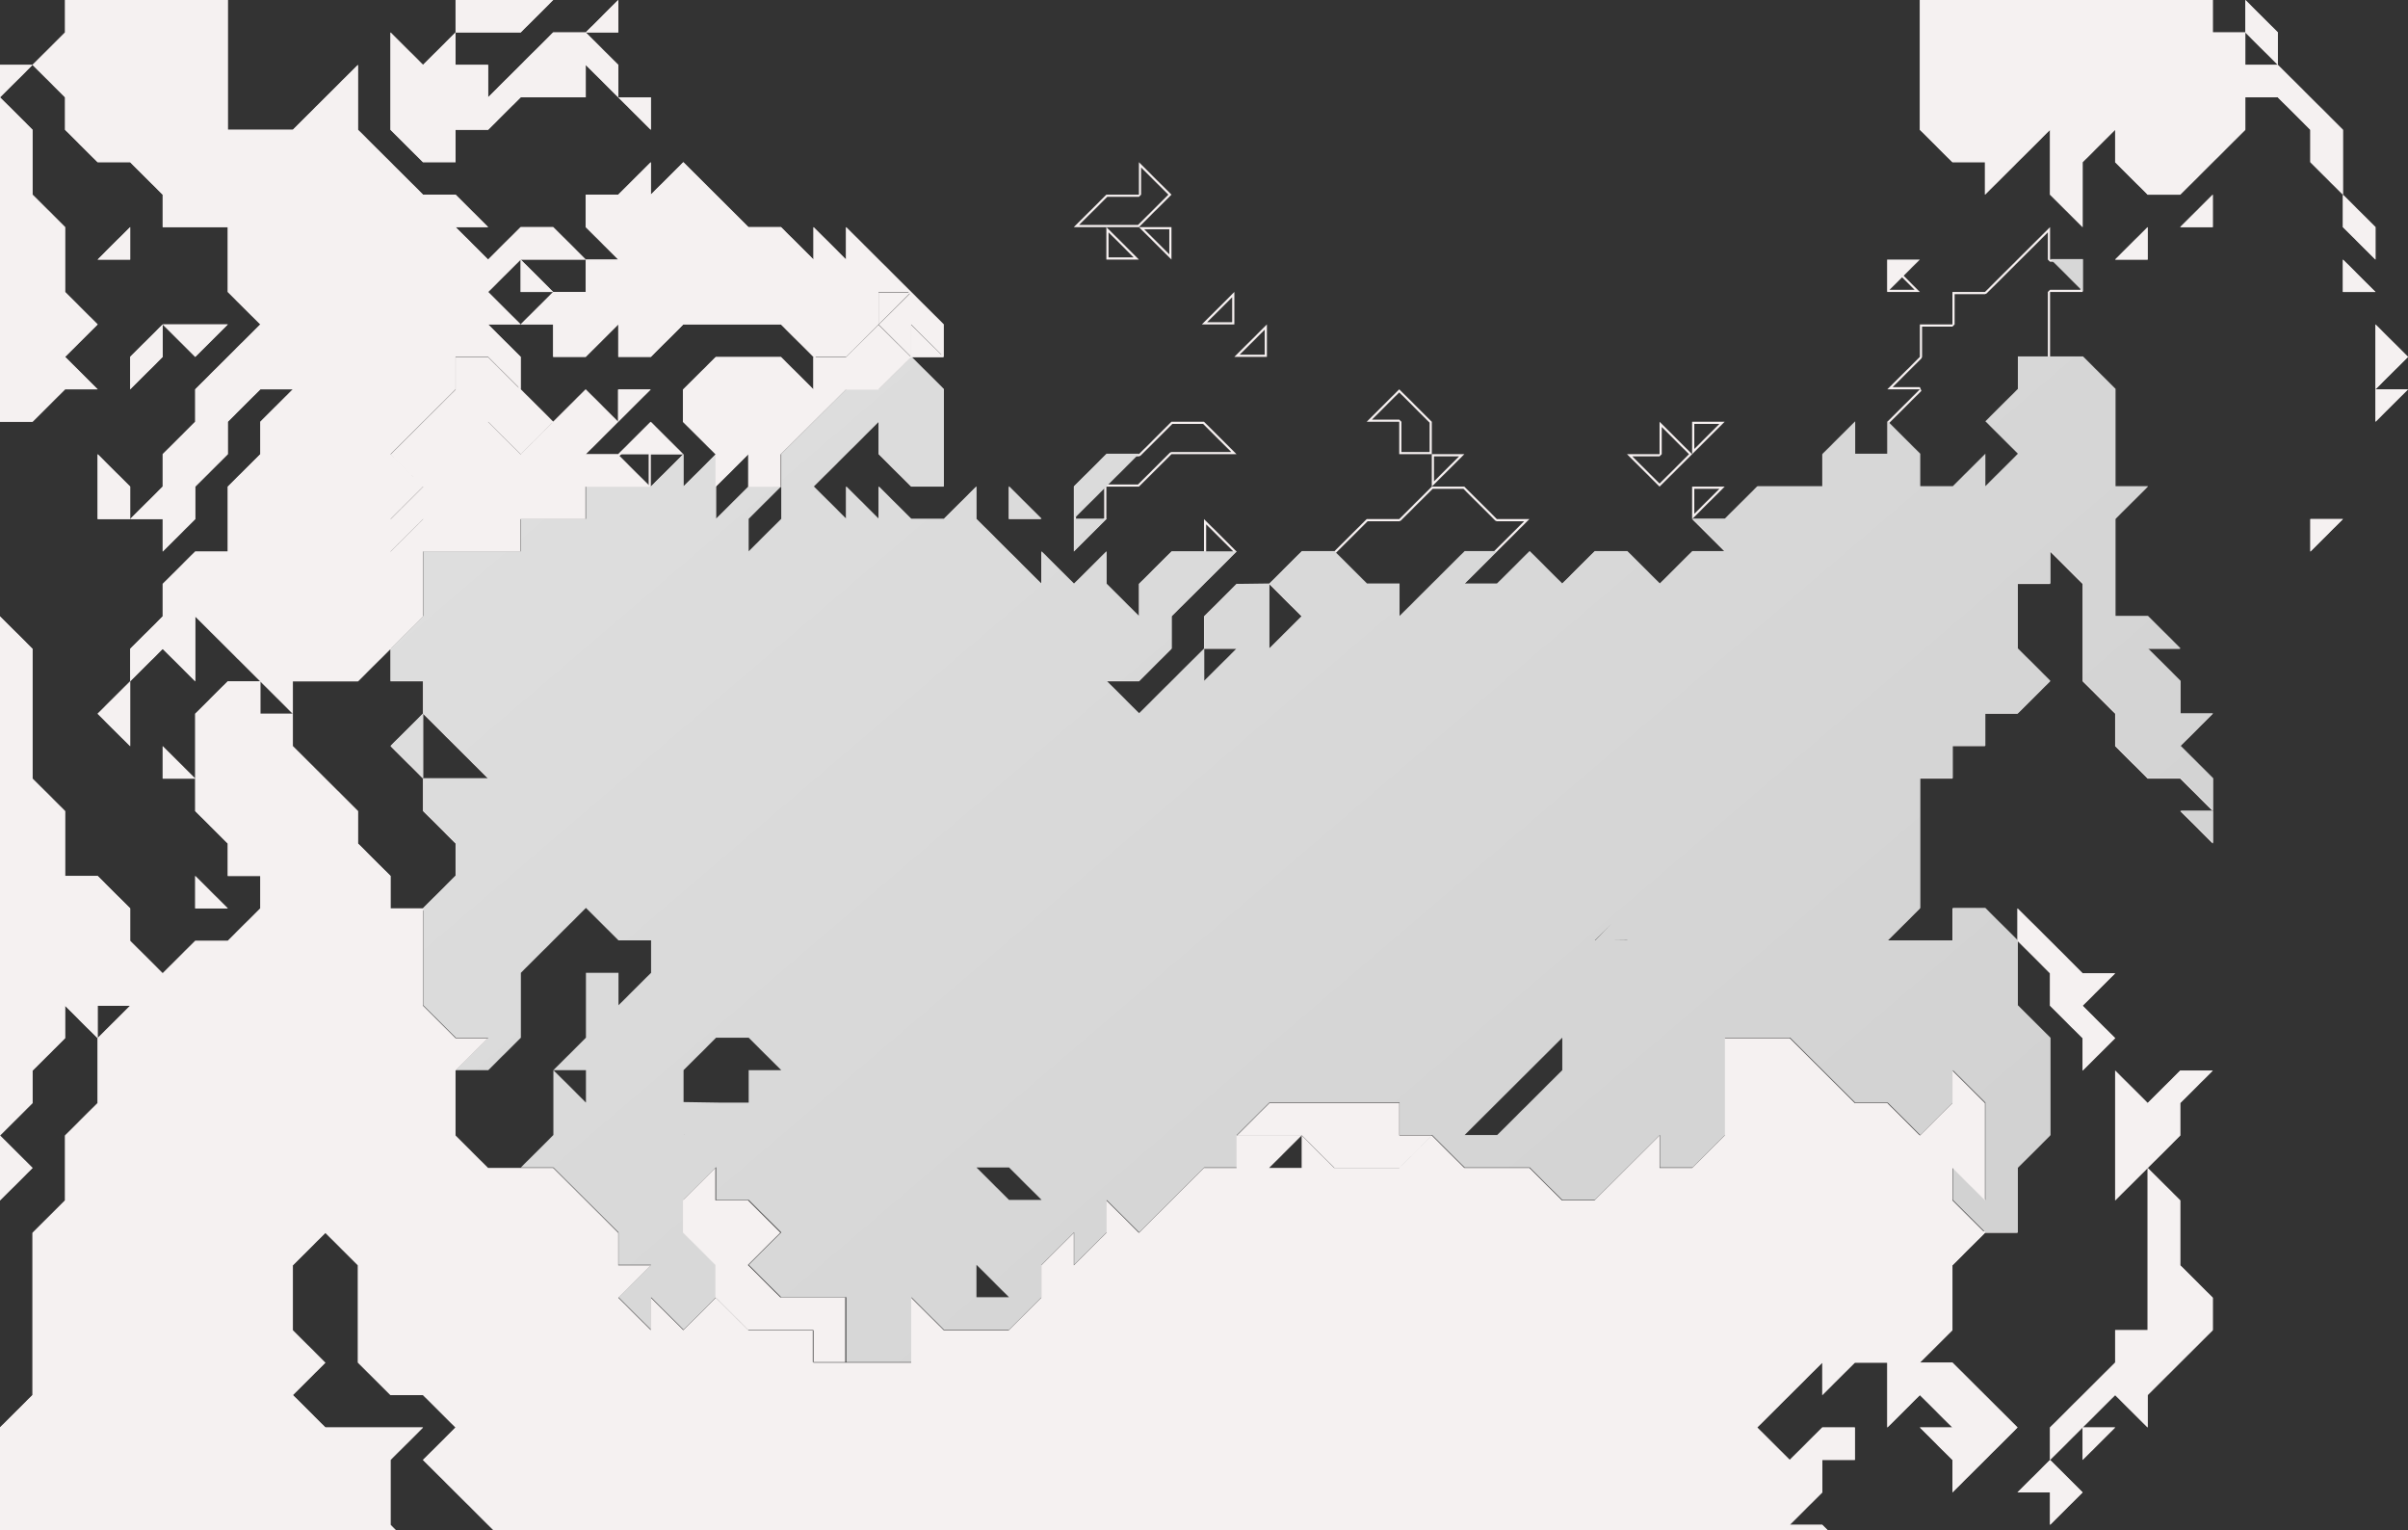<svg width="872px" height="554px" viewBox="0 0 872 554" version="1.1" xmlns="http://www.w3.org/2000/svg" xmlns:xlink="http://www.w3.org/1999/xlink">
    <rect x="0" y="0" width="872" height="554" fill="#333333" stroke="none"/>
    <defs>
        <linearGradient x1="88.73%" y1="81.252%" x2="-2.3%" y2="15.863%" id="linearGradient-1">
            <stop stop-color="#D2D2D2" offset="0%"></stop>
            <stop stop-color="#DFDFDF" offset="100%"></stop>
        </linearGradient>
    </defs>
    <g id="Emigration" stroke="none" stroke-width="1" fill="none" fill-rule="evenodd">
        <g id="map-3_960x600_sidebar" transform="translate(0, -46)">
            <g id="1922" transform="translate(0, 46)">
                <path d="M813.081,0 L813.081,11.745 L824.865,23.49 L824.865,11.745 L813.081,0 Z M813.867,11.421 L813.867,1.89 L824.079,12.069 L824.079,21.6 L813.867,11.421 Z M695.243,0 L695.243,11.745 L695.243,23.49 L695.243,35.235 L695.243,46.98 L707.027,58.725 L718.811,58.725 L718.811,70.471 L730.595,58.725 L742.378,46.98 L742.378,58.725 L742.378,70.471 L754.162,82.216 L754.162,70.471 L754.162,58.725 L765.946,46.98 L765.946,58.725 L777.73,70.471 L789.514,70.471 L801.297,58.725 L813.081,46.98 L813.081,35.235 L824.865,35.235 L836.649,46.98 L836.649,58.725 L848.432,70.471 L848.432,58.725 L848.432,46.98 L836.649,35.235 L824.865,23.49 L813.081,23.49 L813.081,11.745 L801.297,11.745 L801.297,0 L695.243,0 Z M696.029,46.656 L696.029,35.235 L696.029,23.49 L696.029,11.745 L696.029,0.783 L707.027,0.783 L718.811,0.783 L730.595,0.783 L742.378,0.783 L754.162,0.783 L765.946,0.783 L777.73,0.783 L789.514,0.783 L800.512,0.783 L800.512,11.745 L801.297,12.528 L812.295,12.528 L812.295,23.49 L813.081,24.273 L824.54,24.273 L836.093,35.789 L847.647,47.305 L847.647,58.725 L847.647,68.58 L837.434,58.401 L837.434,46.98 L837.204,46.427 L825.42,34.682 L824.865,34.452 L813.081,34.452 L812.295,35.235 L812.295,46.656 L800.742,58.172 L789.188,69.688 L778.055,69.688 L766.732,58.401 L766.732,46.98 L765.391,46.427 L753.607,58.172 L753.377,58.725 L753.377,70.471 L753.377,80.326 L743.164,70.146 L743.164,58.725 L743.164,46.98 L741.823,46.427 L730.039,58.172 L719.596,68.58 L719.596,58.725 L718.811,57.942 L707.352,57.942 L696.029,46.656 Z M223.892,0 L212.108,11.745 L223.892,11.745 L223.892,0 Z M223.106,1.89 L223.106,10.962 L214.005,10.962 L223.106,1.89 Z M164.973,0 L164.973,11.745 L176.757,11.745 L188.541,11.745 L200.324,0 L164.973,0 Z M165.759,0.783 L176.757,0.783 L188.541,0.783 L198.428,0.783 L188.215,10.962 L176.757,10.962 L165.759,10.962 L165.759,0.783 Z M23.568,0 L23.568,11.745 L11.784,23.49 L23.568,35.235 L23.568,46.98 L35.351,58.725 L47.135,58.725 L58.919,70.471 L58.919,82.216 L70.703,82.216 L82.486,82.216 L82.486,93.961 L82.486,105.706 L94.27,117.451 L82.486,129.196 L70.703,140.941 L70.703,152.686 L58.919,164.431 L58.919,176.176 L47.135,187.922 L58.919,187.922 L58.919,199.667 L70.703,187.922 L70.703,176.176 L82.486,164.431 L82.486,152.686 L94.27,140.941 L106.054,140.941 L94.27,152.686 L94.27,164.431 L82.486,176.176 L82.486,187.922 L82.486,199.667 L70.703,199.667 L58.919,211.412 L58.919,223.157 L47.135,234.902 L47.135,246.647 L58.919,234.902 L70.703,246.647 L70.703,234.902 L70.703,223.157 L82.486,234.902 L94.27,246.647 L82.486,246.647 L70.703,258.392 L70.703,270.137 L70.703,281.882 L70.703,293.627 L82.486,305.373 L82.486,317.118 L94.27,317.118 L94.27,328.863 L82.486,340.608 L70.703,340.608 L58.919,352.353 L47.135,340.608 L47.135,328.863 L35.351,317.118 L23.568,317.118 L23.568,305.373 L23.568,293.627 L11.784,281.882 L11.784,270.137 L11.784,258.392 L11.784,246.647 L11.784,234.902 L0,223.157 L0,234.902 L0,246.647 L0,258.392 L0,270.137 L0,281.882 L0,293.627 L0,305.373 L0,317.118 L0,328.863 L0,340.608 L0,352.353 L0,364.098 L0,375.843 L0,387.588 L0,399.333 L0,411.078 L11.784,399.333 L11.784,387.588 L23.568,375.843 L23.568,364.098 L35.351,375.843 L35.351,364.098 L47.135,364.098 L35.351,375.843 L35.351,387.588 L35.351,399.333 L23.568,411.078 L23.568,422.824 L23.568,434.569 L11.784,446.314 L11.784,458.059 L11.784,469.804 L11.784,481.549 L11.784,493.294 L11.784,505.039 L0,516.784 L0,528.529 L0,540.275 L0,552.02 L0,563.765 L0,575.51 L0,587.255 L0,599 L11.784,599 L23.568,599 L35.351,599 L47.135,599 L58.919,599 L70.703,599 L82.486,599 L94.27,599 L106.054,599 L117.838,599 L129.622,599 L141.405,587.255 L153.189,587.255 L153.189,575.51 L153.189,563.765 L141.405,552.02 L141.405,540.275 L141.405,528.529 L153.189,516.784 L141.405,516.784 L129.622,516.784 L117.838,516.784 L106.054,505.039 L117.838,493.294 L106.054,493.294 L106.054,481.549 L106.054,469.804 L106.054,458.059 L117.838,446.314 L129.622,458.059 L129.622,469.804 L129.622,481.549 L129.622,493.294 L141.405,505.039 L153.189,505.039 L164.973,516.784 L153.189,528.529 L164.973,540.275 L176.757,552.02 L188.541,563.765 L200.324,575.51 L212.108,587.255 L223.892,599 L235.676,599 L247.459,599 L259.243,599 L271.027,599 L282.811,599 L294.595,599 L306.378,599 L318.162,599 L329.946,599 L341.73,599 L353.514,599 L365.297,599 L377.081,599 L388.865,599 L400.649,599 L412.432,599 L424.216,599 L436,599 L447.784,599 L459.568,599 L471.351,599 L483.135,599 L494.919,599 L506.703,599 L518.486,599 L530.27,599 L542.054,599 L553.838,599 L565.622,599 L577.405,599 L589.189,599 L600.973,599 L612.757,599 L624.541,599 L636.324,599 L648.108,599 L659.892,599 L671.676,599 L683.459,599 L683.459,587.255 L671.676,587.255 L683.459,575.51 L671.676,563.765 L659.892,552.02 L648.108,552.02 L659.892,540.275 L659.892,528.529 L671.676,528.529 L671.676,516.784 L659.892,516.784 L648.108,528.529 L636.324,516.784 L648.108,505.039 L659.892,493.294 L659.892,505.039 L671.676,493.294 L683.459,493.294 L683.459,505.039 L683.459,516.784 L695.243,505.039 L707.027,516.784 L695.243,516.784 L707.027,528.529 L707.027,540.275 L718.811,528.529 L730.595,516.784 L718.811,505.039 L707.027,493.294 L695.243,493.294 L707.027,481.549 L707.027,469.804 L707.027,458.059 L718.811,446.314 L730.595,446.314 L730.595,434.569 L730.595,422.824 L742.378,411.078 L742.378,399.333 L742.378,387.588 L742.378,375.843 L730.595,364.098 L730.595,352.353 L730.595,340.608 L742.378,352.353 L742.378,364.098 L754.162,375.843 L754.162,387.588 L765.946,375.843 L754.162,364.098 L765.946,352.353 L754.162,352.353 L742.378,340.608 L730.595,328.863 L730.595,340.608 L718.811,328.863 L707.027,328.863 L707.027,340.608 L695.243,340.608 L683.459,340.608 L695.243,328.863 L695.243,317.118 L695.243,305.373 L695.243,293.627 L695.243,281.882 L707.027,281.882 L707.027,270.137 L718.811,270.137 L718.811,258.392 L730.595,258.392 L742.378,246.647 L730.595,234.902 L730.595,223.157 L730.595,211.412 L742.378,211.412 L742.378,199.667 L754.162,211.412 L754.162,223.157 L754.162,234.902 L754.162,246.647 L765.946,258.392 L765.946,270.137 L777.73,281.882 L789.514,281.882 L801.297,293.627 L801.297,281.882 L789.514,270.137 L801.297,258.392 L789.514,258.392 L789.514,246.647 L777.73,234.902 L789.514,234.902 L777.73,223.157 L765.946,223.157 L765.946,211.412 L765.946,199.667 L765.946,187.922 L777.73,176.176 L765.946,176.176 L765.946,164.431 L765.946,152.686 L765.946,140.941 L754.162,129.196 L742.378,129.196 L742.378,117.451 L742.378,105.706 L754.162,105.706 L754.162,93.961 L742.378,93.961 L742.378,82.216 L730.595,93.961 L718.811,105.706 L707.027,105.706 L707.027,117.451 L695.243,117.451 L695.243,129.196 L683.459,140.941 L695.243,140.941 L683.459,152.686 L683.459,164.431 L671.676,164.431 L659.892,164.431 L659.892,176.176 L648.108,176.176 L636.324,176.176 L624.541,187.922 L612.757,187.922 L624.541,176.176 L612.757,176.176 L612.757,187.922 L624.541,199.667 L612.757,199.667 L600.973,211.412 L589.189,199.667 L577.405,199.667 L565.622,211.412 L553.838,199.667 L542.054,211.412 L530.27,211.412 L542.054,199.667 L553.838,187.922 L542.054,187.922 L530.27,176.176 L518.486,176.176 L530.27,164.431 L518.486,164.431 L518.486,176.176 L506.703,187.922 L494.919,187.922 L483.135,199.667 L471.351,199.667 L459.568,211.412 L447.784,211.412 L436,223.157 L436,234.902 L424.216,246.647 L412.432,258.392 L400.649,246.647 L412.432,246.647 L424.216,234.902 L424.216,223.157 L436,211.412 L447.784,199.667 L436,187.922 L436,199.667 L424.216,199.667 L412.432,211.412 L412.432,223.157 L400.649,211.412 L400.649,199.667 L388.865,211.412 L377.081,199.667 L377.081,211.412 L365.297,199.667 L353.514,187.922 L353.514,176.176 L341.73,187.922 L353.514,187.922 L341.73,199.667 L341.73,187.922 L329.946,187.922 L318.162,176.176 L318.162,187.922 L306.378,176.176 L306.378,187.922 L294.595,176.176 L306.378,164.431 L318.162,152.686 L318.162,164.431 L329.946,176.176 L341.73,176.176 L341.73,164.431 L341.73,152.686 L341.73,140.941 L329.946,129.196 L341.73,129.196 L341.73,117.451 L329.946,105.706 L318.162,93.961 L306.378,82.216 L306.378,93.961 L294.595,82.216 L294.595,93.961 L282.811,82.216 L271.027,82.216 L259.243,70.471 L247.459,58.725 L235.676,70.471 L235.676,58.725 L223.892,70.471 L212.108,70.471 L212.108,82.216 L223.892,93.961 L212.108,93.961 L212.108,105.706 L200.324,105.706 L188.541,93.961 L188.541,105.706 L200.324,105.706 L188.541,117.451 L200.324,117.451 L200.324,129.196 L212.108,129.196 L223.892,117.451 L223.892,129.196 L235.676,129.196 L247.459,117.451 L259.243,117.451 L271.027,117.451 L282.811,117.451 L294.595,129.196 L294.595,140.941 L282.811,129.196 L271.027,129.196 L259.243,129.196 L247.459,140.941 L247.459,152.686 L259.243,164.431 L247.459,176.176 L247.459,164.431 L235.676,176.176 L235.676,164.431 L247.459,164.431 L235.676,152.686 L223.892,164.431 L212.108,164.431 L223.892,152.686 L235.676,140.941 L223.892,140.941 L223.892,152.686 L212.108,140.941 L200.324,152.686 L188.541,140.941 L188.541,129.196 L176.757,117.451 L188.541,117.451 L176.757,105.706 L188.541,93.961 L200.324,93.961 L212.108,93.961 L200.324,82.216 L188.541,82.216 L176.757,93.961 L164.973,82.216 L176.757,82.216 L164.973,70.471 L153.189,70.471 L141.405,58.725 L129.622,46.98 L129.622,35.235 L129.622,23.49 L117.838,35.235 L106.054,46.98 L94.27,46.98 L82.486,46.98 L82.486,35.235 L82.486,23.49 L82.486,11.745 L82.486,0 L23.568,0 Z M24.353,46.656 L24.353,35.235 L24.123,34.682 L12.895,23.49 L24.123,12.299 L24.353,11.745 L24.353,0.783 L35.351,0.783 L47.135,0.783 L58.919,0.783 L70.703,0.783 L81.701,0.783 L81.701,11.745 L81.701,23.49 L81.701,35.235 L81.701,46.98 L82.486,47.763 L94.27,47.763 L106.054,47.763 L106.609,47.534 L118.393,35.789 L128.836,25.38 L128.836,35.235 L128.836,46.98 L129.066,47.534 L140.85,59.279 L152.634,71.024 L153.189,71.254 L164.648,71.254 L174.86,81.433 L164.973,81.433 L164.418,82.769 L176.201,94.514 L177.312,94.514 L188.866,82.999 L199.999,82.999 L210.212,93.178 L200.324,93.178 L188.541,93.178 L187.985,93.407 L176.201,105.152 L176.201,106.259 L186.644,116.668 L176.757,116.668 L176.201,118.005 L187.755,129.52 L187.755,140.941 L187.985,141.495 L199.769,153.24 L200.88,153.24 L212.108,142.048 L222.78,152.686 L211.553,163.878 L212.108,165.214 L223.892,165.214 L224.447,164.985 L235.676,153.793 L245.563,163.648 L235.676,163.648 L234.89,164.431 L234.89,176.176 L236.231,176.73 L246.674,166.322 L246.674,176.176 L248.015,176.73 L259.568,165.214 L269.131,165.214 L258.688,175.623 L258.458,176.176 L258.458,187.922 L259.799,188.475 L271.582,176.73 L271.813,176.176 L271.813,164.431 L271.813,152.686 L270.472,152.133 L259.243,163.324 L248.245,152.362 L248.245,141.265 L259.568,129.979 L271.027,129.979 L282.486,129.979 L294.039,141.495 L295.38,140.941 L295.38,129.196 L295.15,128.642 L283.366,116.897 L282.811,116.668 L271.027,116.668 L259.243,116.668 L247.459,116.668 L246.904,116.897 L235.35,128.413 L224.677,128.413 L224.677,117.451 L223.336,116.897 L211.783,128.413 L201.11,128.413 L201.11,117.451 L200.324,116.668 L190.437,116.668 L200.65,106.489 L212.108,106.489 L212.894,105.706 L212.894,94.744 L223.892,94.744 L224.447,93.407 L212.894,81.892 L212.894,71.254 L223.892,71.254 L224.447,71.024 L234.89,60.616 L234.89,70.471 L236.231,71.024 L247.459,59.833 L258.688,71.024 L270.472,82.769 L271.027,82.999 L282.486,82.999 L294.039,94.514 L295.38,93.961 L295.38,84.106 L305.823,94.514 L307.164,93.961 L307.164,84.106 L317.607,94.514 L329.391,106.259 L340.944,117.775 L340.944,128.413 L329.946,128.413 L329.391,129.75 L340.944,141.265 L340.944,152.686 L340.944,164.431 L340.944,175.393 L330.271,175.393 L318.948,164.107 L318.948,152.686 L317.607,152.133 L305.823,163.878 L294.039,175.623 L294.039,176.73 L305.823,188.475 L307.164,187.922 L307.164,178.067 L317.607,188.475 L318.948,187.922 L318.948,178.067 L329.391,188.475 L329.946,188.705 L340.944,188.705 L340.944,199.667 L342.285,200.22 L353.514,189.029 L364.742,200.22 L376.526,211.965 L377.867,211.412 L377.867,201.557 L388.309,211.965 L389.42,211.965 L399.863,201.557 L399.863,211.412 L400.093,211.965 L411.877,223.71 L413.218,223.157 L413.218,211.736 L424.541,200.45 L436,200.45 L436.786,199.667 L436.786,189.812 L446.673,199.667 L435.445,210.858 L423.661,222.603 L423.431,223.157 L423.431,234.578 L412.107,245.864 L400.649,245.864 L400.093,247.201 L411.877,258.946 L412.988,258.946 L424.772,247.201 L435.214,236.792 L435.214,246.647 L436.555,247.201 L448.339,235.456 L447.784,234.119 L436.786,234.119 L436.786,223.481 L448.109,212.195 L458.782,212.195 L458.782,223.157 L458.782,234.902 L460.123,235.456 L471.907,223.71 L471.907,222.603 L460.678,211.412 L471.677,200.45 L483.135,200.45 L483.691,200.22 L495.244,188.705 L506.703,188.705 L507.258,188.475 L518.812,176.959 L529.945,176.959 L541.499,188.475 L542.054,188.705 L551.941,188.705 L541.499,199.113 L529.715,210.858 L530.27,212.195 L542.054,212.195 L542.609,211.965 L553.838,200.774 L565.066,211.965 L566.177,211.965 L577.731,200.45 L588.864,200.45 L600.418,211.965 L601.528,211.965 L613.082,200.45 L624.541,200.45 L625.096,199.113 L614.653,188.705 L624.541,188.705 L625.096,188.475 L636.65,176.959 L648.108,176.959 L659.892,176.959 L660.677,176.176 L660.677,165.214 L671.676,165.214 L683.459,165.214 L684.245,164.431 L684.245,153.01 L695.799,141.495 L695.243,140.158 L685.356,140.158 L695.799,129.75 L696.029,129.196 L696.029,118.234 L707.027,118.234 L707.813,117.451 L707.813,106.489 L718.811,106.489 L719.366,106.259 L731.15,94.514 L741.593,84.106 L741.593,93.961 L742.378,94.744 L753.377,94.744 L753.377,104.923 L742.378,104.923 L741.593,105.706 L741.593,117.451 L741.593,129.196 L742.378,129.979 L753.837,129.979 L765.16,141.265 L765.16,152.686 L765.16,164.431 L765.16,176.176 L765.946,176.959 L775.833,176.959 L765.391,187.368 L765.16,187.922 L765.16,199.667 L765.16,211.412 L765.16,223.157 L765.946,223.94 L777.404,223.94 L787.617,234.119 L777.73,234.119 L777.174,235.456 L788.728,246.971 L788.728,258.392 L789.514,259.175 L799.401,259.175 L788.958,269.584 L788.958,270.691 L800.512,282.207 L800.512,291.737 L790.069,281.329 L789.514,281.099 L778.055,281.099 L766.732,269.813 L766.732,258.392 L766.501,257.839 L754.948,246.323 L754.948,234.902 L754.948,223.157 L754.948,211.412 L754.718,210.858 L742.933,199.113 L741.593,199.667 L741.593,210.629 L730.595,210.629 L729.809,211.412 L729.809,223.157 L729.809,234.902 L730.039,235.456 L741.268,246.647 L730.269,257.609 L718.811,257.609 L718.025,258.392 L718.025,269.354 L707.027,269.354 L706.241,270.137 L706.241,281.099 L695.243,281.099 L694.458,281.882 L694.458,293.627 L694.458,305.373 L694.458,317.118 L694.458,328.539 L682.904,340.054 L683.459,341.391 L695.243,341.391 L707.027,341.391 L707.813,340.608 L707.813,329.646 L718.486,329.646 L729.809,340.932 L729.809,352.353 L729.809,364.098 L730.039,364.652 L741.593,376.167 L741.593,387.588 L741.593,399.333 L741.593,410.754 L730.039,422.27 L729.809,422.824 L729.809,434.569 L729.809,445.531 L718.811,445.531 L718.255,445.76 L706.472,457.505 L706.241,458.059 L706.241,469.804 L706.241,481.225 L694.688,492.741 L695.243,494.077 L706.702,494.077 L718.255,505.593 L729.484,516.784 L718.255,527.976 L707.813,538.384 L707.813,528.529 L707.582,527.976 L697.14,517.567 L707.027,517.567 L707.582,516.231 L695.799,504.486 L694.688,504.486 L684.245,514.894 L684.245,505.039 L684.245,493.294 L683.459,492.511 L671.676,492.511 L671.12,492.741 L660.677,503.149 L660.677,493.294 L659.336,492.741 L647.553,504.486 L635.769,516.231 L635.769,517.338 L647.553,529.083 L648.664,529.083 L660.217,517.567 L670.89,517.567 L670.89,527.746 L659.892,527.746 L659.106,528.529 L659.106,539.95 L647.553,551.466 L648.108,552.803 L659.567,552.803 L671.12,564.318 L682.349,575.51 L671.12,586.701 L671.676,588.038 L682.674,588.038 L682.674,598.217 L671.676,598.217 L659.892,598.217 L648.108,598.217 L636.324,598.217 L624.541,598.217 L612.757,598.217 L600.973,598.217 L589.189,598.217 L577.405,598.217 L565.622,598.217 L553.838,598.217 L542.054,598.217 L530.27,598.217 L518.486,598.217 L506.703,598.217 L494.919,598.217 L483.135,598.217 L471.351,598.217 L459.568,598.217 L447.784,598.217 L436,598.217 L424.216,598.217 L412.432,598.217 L400.649,598.217 L388.865,598.217 L377.081,598.217 L365.297,598.217 L353.514,598.217 L341.73,598.217 L329.946,598.217 L318.162,598.217 L306.378,598.217 L294.595,598.217 L282.811,598.217 L271.027,598.217 L259.243,598.217 L247.459,598.217 L235.676,598.217 L224.217,598.217 L212.664,586.701 L200.88,574.956 L189.096,563.211 L177.312,551.466 L165.528,539.721 L154.3,528.529 L165.528,517.338 L165.528,516.231 L153.745,504.486 L153.189,504.256 L141.731,504.256 L130.407,492.97 L130.407,481.549 L130.407,469.804 L130.407,458.059 L130.177,457.505 L118.393,445.76 L117.282,445.76 L105.499,457.505 L105.268,458.059 L105.268,469.804 L105.268,481.549 L105.268,493.294 L106.054,494.077 L115.941,494.077 L105.499,504.486 L105.499,505.593 L117.282,517.338 L117.838,517.567 L129.622,517.567 L141.405,517.567 L151.293,517.567 L140.85,527.976 L140.62,528.529 L140.62,540.275 L140.62,552.02 L140.85,552.573 L152.404,564.089 L152.404,575.51 L152.404,586.472 L141.405,586.472 L140.85,586.701 L129.296,598.217 L117.838,598.217 L106.054,598.217 L94.27,598.217 L82.486,598.217 L70.703,598.217 L58.919,598.217 L47.135,598.217 L35.351,598.217 L23.568,598.217 L11.784,598.217 L0.786,598.217 L0.786,587.255 L0.786,575.51 L0.786,563.765 L0.786,552.02 L0.786,540.275 L0.786,528.529 L0.786,517.108 L12.339,505.593 L12.569,505.039 L12.569,493.294 L12.569,481.549 L12.569,469.804 L12.569,458.059 L12.569,446.638 L24.123,435.122 L24.353,434.569 L24.353,422.824 L24.353,411.403 L35.907,399.887 L36.137,399.333 L36.137,387.588 L36.137,376.167 L47.691,364.652 L47.135,363.315 L35.351,363.315 L34.566,364.098 L34.566,373.953 L24.123,363.544 L22.782,364.098 L22.782,375.519 L11.228,387.035 L10.998,387.588 L10.998,399.009 L0.786,409.188 L0.786,399.333 L0.786,387.588 L0.786,375.843 L0.786,364.098 L0.786,352.353 L0.786,340.608 L0.786,328.863 L0.786,317.118 L0.786,305.373 L0.786,293.627 L0.786,281.882 L0.786,270.137 L0.786,258.392 L0.786,246.647 L0.786,234.902 L0.786,225.047 L10.998,235.226 L10.998,246.647 L10.998,258.392 L10.998,270.137 L10.998,281.882 L11.228,282.436 L22.782,293.952 L22.782,305.373 L22.782,317.118 L23.568,317.901 L35.026,317.901 L46.35,329.187 L46.35,340.608 L46.58,341.161 L58.364,352.907 L59.474,352.907 L71.028,341.391 L82.486,341.391 L83.042,341.161 L94.826,329.416 L95.056,328.863 L95.056,317.118 L94.27,316.335 L83.272,316.335 L83.272,305.373 L83.042,304.819 L71.488,293.303 L71.488,281.882 L71.488,270.137 L71.488,258.716 L82.812,247.43 L93.485,247.43 L93.485,258.392 L94.27,259.175 L105.268,259.175 L105.268,270.137 L105.499,270.691 L117.282,282.436 L128.836,293.952 L128.836,305.373 L129.066,305.926 L140.62,317.442 L140.62,328.863 L141.405,329.646 L153.189,329.646 L153.745,329.416 L165.528,317.671 L165.759,317.118 L165.759,305.373 L165.528,304.819 L153.975,293.303 L153.975,282.665 L164.973,282.665 L176.757,282.665 L177.312,281.329 L165.528,269.584 L153.975,258.068 L153.975,246.647 L153.189,245.864 L142.191,245.864 L142.191,234.902 L140.85,234.348 L129.296,245.864 L117.838,245.864 L106.054,245.864 L105.268,246.647 L105.268,256.502 L94.826,246.093 L83.042,234.348 L71.258,222.603 L69.917,223.157 L69.917,234.902 L69.917,244.757 L59.474,234.348 L58.364,234.348 L47.921,244.757 L47.921,235.226 L59.474,223.71 L59.705,223.157 L59.705,211.736 L71.028,200.45 L82.486,200.45 L83.272,199.667 L83.272,187.922 L83.272,176.501 L94.826,164.985 L95.056,164.431 L95.056,153.01 L106.609,141.495 L106.054,140.158 L94.27,140.158 L93.715,140.388 L81.931,152.133 L81.701,152.686 L81.701,164.107 L70.147,175.623 L69.917,176.176 L69.917,187.597 L59.705,197.776 L59.705,187.922 L58.919,187.139 L49.032,187.139 L59.474,176.73 L59.705,176.176 L59.705,164.756 L71.258,153.24 L71.488,152.686 L71.488,141.265 L83.042,129.75 L94.826,118.005 L94.826,116.897 L83.272,105.382 L83.272,93.961 L83.272,82.216 L82.486,81.433 L70.703,81.433 L59.705,81.433 L59.705,70.471 L59.474,69.917 L47.691,58.172 L47.135,57.942 L35.677,57.942 L24.353,46.656 Z M189.326,95.851 L198.428,104.923 L189.326,104.923 L189.326,95.851 Z M224.677,141.724 L233.779,141.724 L224.677,150.796 L224.677,141.724 Z M271.027,152.686 L271.027,164.431 L259.243,164.431 L271.027,152.686 Z M259.243,176.176 L271.027,164.431 L271.027,176.176 L259.243,187.922 L259.243,176.176 Z M519.272,165.214 L528.374,165.214 L519.272,174.286 L519.272,165.214 Z M613.542,176.959 L622.644,176.959 L613.542,186.031 L613.542,176.959 Z M352.728,178.067 L352.728,187.139 L343.626,187.139 L352.728,178.067 Z M459.568,223.157 L459.568,211.412 L471.351,223.157 L459.568,234.902 L459.568,223.157 Z M447.784,234.902 L436,246.647 L436,234.902 L447.784,234.902 Z M106.054,246.647 L117.838,246.647 L129.622,246.647 L141.405,234.902 L141.405,246.647 L153.189,246.647 L153.189,258.392 L164.973,270.137 L176.757,281.882 L164.973,281.882 L153.189,281.882 L153.189,293.627 L164.973,305.373 L164.973,317.118 L153.189,328.863 L141.405,328.863 L141.405,317.118 L129.622,305.373 L129.622,293.627 L117.838,281.882 L106.054,270.137 L106.054,258.392 L106.054,246.647 Z M94.27,246.647 L106.054,258.392 L94.27,258.392 L94.27,246.647 Z M754.948,375.843 L754.718,375.29 L743.164,363.774 L743.164,352.353 L742.933,351.799 L731.38,340.284 L731.38,330.753 L741.823,341.161 L753.607,352.907 L754.162,353.136 L764.05,353.136 L753.607,363.544 L753.607,364.652 L764.835,375.843 L754.948,385.698 L754.948,375.843 Z M200.324,11.745 L188.541,23.49 L176.757,35.235 L176.757,23.49 L164.973,23.49 L164.973,11.745 L153.189,23.49 L141.405,11.745 L141.405,23.49 L141.405,35.235 L141.405,46.98 L153.189,58.725 L164.973,58.725 L164.973,46.98 L176.757,46.98 L188.541,35.235 L200.324,35.235 L212.108,35.235 L212.108,23.49 L223.892,35.235 L223.892,23.49 L212.108,11.745 L200.324,11.745 Z M189.096,24.044 L200.65,12.528 L211.783,12.528 L223.106,23.814 L223.106,33.345 L212.664,22.937 L211.323,23.49 L211.323,34.452 L200.324,34.452 L188.541,34.452 L187.985,34.682 L176.432,46.197 L164.973,46.197 L164.187,46.98 L164.187,57.942 L153.514,57.942 L142.191,46.656 L142.191,35.235 L142.191,23.49 L142.191,13.635 L152.634,24.044 L153.745,24.044 L164.187,13.635 L164.187,23.49 L164.973,24.273 L175.971,24.273 L175.971,35.235 L177.312,35.789 L189.096,24.044 Z M0,23.49 L0,35.235 L11.784,23.49 L0,23.49 Z M0.786,24.273 L9.887,24.273 L0.786,33.345 L0.786,24.273 Z M223.892,35.235 L235.676,46.98 L235.676,35.235 L223.892,35.235 Z M225.788,36.018 L234.89,36.018 L234.89,45.09 L225.788,36.018 Z M0,46.98 L0,58.725 L0,70.471 L0,82.216 L0,93.961 L0,105.706 L0,117.451 L0,129.196 L0,140.941 L0,152.686 L11.784,152.686 L23.568,140.941 L35.351,140.941 L23.568,129.196 L35.351,117.451 L23.568,105.706 L23.568,93.961 L23.568,82.216 L11.784,70.471 L11.784,58.725 L11.784,46.98 L0,35.235 L0,46.98 Z M0.786,140.941 L0.786,129.196 L0.786,117.451 L0.786,105.706 L0.786,93.961 L0.786,82.216 L0.786,70.471 L0.786,58.725 L0.786,46.98 L0.786,37.125 L10.998,47.305 L10.998,58.725 L10.998,70.471 L11.228,71.024 L22.782,82.54 L22.782,93.961 L22.782,105.706 L23.012,106.259 L34.241,117.451 L23.012,128.642 L23.012,129.75 L33.455,140.158 L23.568,140.158 L23.012,140.388 L11.459,151.903 L0.786,151.903 L0.786,140.941 Z M412.432,70.471 L400.649,70.471 L388.865,82.216 L400.649,82.216 L412.432,82.216 L424.216,70.471 L412.432,58.725 L412.432,70.471 Z M400.974,71.254 L412.432,71.254 L413.218,70.471 L413.218,60.616 L423.105,70.471 L412.107,81.433 L400.649,81.433 L390.761,81.433 L400.974,71.254 Z M848.432,82.216 L860.216,93.961 L860.216,82.216 L848.432,70.471 L848.432,82.216 Z M849.218,81.892 L849.218,72.361 L859.431,82.54 L859.431,92.071 L849.218,81.892 Z M789.514,82.216 L801.297,82.216 L801.297,70.471 L789.514,82.216 Z M800.512,72.361 L800.512,81.433 L791.41,81.433 L800.512,72.361 Z M765.946,93.961 L777.73,93.961 L777.73,82.216 L765.946,93.961 Z M776.944,84.106 L776.944,93.178 L767.842,93.178 L776.944,84.106 Z M412.432,82.216 L424.216,93.961 L424.216,82.216 L412.432,82.216 Z M414.329,82.999 L423.431,82.999 L423.431,92.071 L414.329,82.999 Z M400.649,93.961 L412.432,93.961 L400.649,82.216 L400.649,93.961 Z M401.434,84.106 L410.536,93.178 L401.434,93.178 L401.434,84.106 Z M35.351,93.961 L47.135,93.961 L47.135,82.216 L35.351,93.961 Z M46.35,84.106 L46.35,93.178 L37.248,93.178 L46.35,84.106 Z M848.432,105.706 L860.216,105.706 L848.432,93.961 L848.432,105.706 Z M849.218,95.851 L858.32,104.923 L849.218,104.923 L849.218,95.851 Z M683.459,105.706 L695.243,105.706 L683.459,93.961 L683.459,105.706 Z M684.245,95.851 L693.347,104.923 L684.245,104.923 L684.245,95.851 Z M435.214,117.451 L446.998,117.451 L446.998,105.706 L435.214,117.451 Z M446.213,107.596 L446.213,116.668 L437.111,116.668 L446.213,107.596 Z M860.216,129.196 L860.216,140.941 L872,129.196 L860.216,117.451 L860.216,129.196 Z M861.002,129.196 L861.002,119.341 L870.889,129.196 L861.002,139.051 L861.002,129.196 Z M446.998,129.196 L458.782,129.196 L458.782,117.451 L446.998,129.196 Z M457.996,119.341 L457.996,128.413 L448.895,128.413 L457.996,119.341 Z M70.703,117.451 L58.919,117.451 L70.703,129.196 L82.486,117.451 L70.703,117.451 Z M60.815,118.234 L70.703,118.234 L80.59,118.234 L70.703,128.089 L60.815,118.234 Z M47.135,129.196 L47.135,140.941 L58.919,129.196 L58.919,117.451 L47.135,129.196 Z M47.921,129.52 L58.133,119.341 L58.133,128.872 L47.921,139.051 L47.921,129.52 Z M860.216,140.941 L860.216,152.686 L872,140.941 L860.216,140.941 Z M861.002,141.724 L870.104,141.724 L861.002,150.796 L861.002,141.724 Z M494.919,152.686 L506.703,152.686 L506.703,164.431 L518.486,164.431 L518.486,152.686 L506.703,140.941 L494.919,152.686 Z M506.703,142.048 L517.701,153.01 L517.701,163.648 L507.488,163.648 L507.488,152.686 L506.703,151.903 L496.815,151.903 L506.703,142.048 Z M612.757,152.686 L612.757,164.431 L624.541,152.686 L612.757,152.686 Z M613.542,153.469 L622.644,153.469 L613.542,162.541 L613.542,153.469 Z M600.973,164.431 L589.189,164.431 L600.973,176.176 L612.757,164.431 L600.973,152.686 L600.973,164.431 Z M591.086,165.214 L600.973,165.214 L601.759,164.431 L601.759,154.576 L611.646,164.431 L600.973,175.069 L591.086,165.214 Z M424.216,152.686 L412.432,164.431 L400.649,164.431 L388.865,176.176 L388.865,187.922 L388.865,199.667 L400.649,187.922 L400.649,176.176 L412.432,176.176 L424.216,164.431 L436,164.431 L447.784,164.431 L436,152.686 L424.216,152.686 Z M389.65,187.922 L389.65,176.501 L400.974,165.214 L412.432,165.214 L412.988,164.985 L424.541,153.469 L435.675,153.469 L445.887,163.648 L436,163.648 L424.216,163.648 L423.661,163.878 L412.107,175.393 L400.649,175.393 L399.863,176.176 L399.863,187.597 L389.65,197.776 L389.65,187.922 Z M35.351,176.176 L35.351,187.922 L47.135,187.922 L47.135,176.176 L35.351,164.431 L35.351,176.176 Z M36.137,176.176 L36.137,166.322 L46.35,176.501 L46.35,187.139 L36.137,187.139 L36.137,176.176 Z M365.297,187.922 L377.081,187.922 L365.297,176.176 L365.297,187.922 Z M366.083,178.067 L375.185,187.139 L366.083,187.139 L366.083,178.067 Z M836.649,187.922 L836.649,199.667 L848.432,187.922 L836.649,187.922 Z M837.434,188.705 L846.536,188.705 L837.434,197.776 L837.434,188.705 Z M35.351,258.392 L47.135,270.137 L47.135,258.392 L47.135,246.647 L35.351,258.392 Z M36.462,258.392 L46.35,248.537 L46.35,258.392 L46.35,268.247 L36.462,258.392 Z M141.405,270.137 L153.189,281.882 L153.189,270.137 L153.189,258.392 L141.405,270.137 Z M142.516,270.137 L152.404,260.282 L152.404,270.137 L152.404,279.992 L142.516,270.137 Z M58.919,281.882 L70.703,281.882 L58.919,270.137 L58.919,281.882 Z M59.705,272.027 L68.806,281.099 L59.705,281.099 L59.705,272.027 Z M789.514,293.627 L801.297,305.373 L801.297,293.627 L789.514,293.627 Z M791.41,294.41 L800.512,294.41 L800.512,303.482 L791.41,294.41 Z M70.703,328.863 L82.486,328.863 L70.703,317.118 L70.703,328.863 Z M71.488,319.008 L80.59,328.08 L71.488,328.08 L71.488,319.008 Z M789.514,387.588 L777.73,399.333 L765.946,387.588 L765.946,399.333 L765.946,411.078 L765.946,422.824 L765.946,434.569 L777.73,422.824 L789.514,411.078 L789.514,399.333 L801.297,387.588 L789.514,387.588 Z M778.284,399.887 L789.839,388.371 L799.401,388.371 L788.958,398.78 L788.728,399.333 L788.728,410.754 L777.174,422.27 L766.732,432.678 L766.732,422.824 L766.732,411.078 L766.732,399.333 L766.732,389.478 L777.174,399.887 L778.284,399.887 Z M0,422.824 L0,434.569 L11.784,422.824 L0,411.078 L0,422.824 Z M0.786,422.824 L0.786,412.969 L10.673,422.824 L0.786,432.678 L0.786,422.824 Z M777.73,434.569 L777.73,446.314 L777.73,458.059 L777.73,469.804 L777.73,481.549 L765.946,481.549 L765.946,493.294 L754.162,505.039 L742.378,516.784 L742.378,528.529 L754.162,516.784 L765.946,505.039 L777.73,516.784 L777.73,505.039 L789.514,493.294 L801.297,481.549 L801.297,469.804 L789.514,458.059 L789.514,446.314 L789.514,434.569 L777.73,422.824 L777.73,434.569 Z M743.164,517.108 L754.718,505.593 L766.501,493.848 L766.732,493.294 L766.732,482.332 L777.73,482.332 L778.515,481.549 L778.515,469.804 L778.515,458.059 L778.515,446.314 L778.515,434.569 L778.515,424.714 L788.728,434.893 L788.728,446.314 L788.728,458.059 L788.958,458.612 L800.512,470.128 L800.512,481.225 L788.958,492.741 L777.174,504.486 L776.944,505.039 L776.944,514.894 L766.501,504.486 L765.391,504.486 L753.607,516.231 L743.164,526.639 L743.164,517.108 Z M754.162,516.784 L754.162,528.529 L765.946,516.784 L754.162,516.784 Z M754.948,517.567 L764.05,517.567 L754.948,526.639 L754.948,517.567 Z M730.595,540.275 L742.378,540.275 L742.378,552.02 L754.162,540.275 L742.378,528.529 L730.595,540.275 Z M742.378,529.637 L753.051,540.275 L743.164,550.129 L743.164,540.275 L742.378,539.492 L732.491,539.492 L742.378,529.637 Z" id="continents" fill="#F7F1F1"></path>
                <path d="M754.305,105.533 L742.52,93.788 L754.305,93.788 L754.305,105.533 Z M412.535,164.259 L400.749,164.259 L388.964,176.004 L388.964,187.749 L400.749,176.004 L412.535,164.259 Z M388.964,187.749 L388.964,199.494 L400.749,187.749 L388.964,187.749 Z M801.446,305.2 L801.446,293.455 L789.661,293.455 L801.446,305.2 Z M153.26,258.22 L141.475,269.965 L153.26,281.71 L153.26,269.965 L153.26,258.22 Z M365.394,176.004 L365.394,187.749 L377.179,187.749 L365.394,176.004 Z M789.661,269.965 L801.446,281.71 L801.446,293.455 L789.661,281.71 L777.876,281.71 L766.091,269.965 L766.091,258.22 L754.305,246.475 L754.305,234.73 L754.305,222.984 L754.305,211.239 L742.52,199.494 L742.52,211.239 L730.735,211.239 L730.735,222.984 L730.735,234.73 L742.52,246.475 L730.735,258.22 L718.95,258.22 L718.95,269.965 L707.165,269.965 L707.165,281.71 L695.379,281.71 L695.379,293.455 L695.379,305.2 L695.379,316.945 L695.379,328.69 L683.594,340.435 L695.379,340.435 L707.165,340.435 L707.165,328.69 L718.95,328.69 L730.735,340.435 L730.735,352.181 L730.735,363.926 L742.52,375.671 L742.52,387.416 L742.52,399.161 L742.52,410.906 L730.735,422.651 L730.735,434.396 L730.735,446.141 L718.95,446.141 L707.165,434.396 L707.165,422.651 L718.95,434.396 L718.95,422.651 L718.95,410.906 L718.95,399.161 L707.165,387.416 L707.165,399.161 L695.379,410.906 L683.594,399.161 L671.809,399.161 L660.024,387.416 L648.239,375.671 L636.453,375.671 L624.668,375.671 L624.668,387.416 L624.668,399.161 L624.668,410.906 L612.883,422.651 L601.098,422.651 L601.098,410.906 L589.313,422.651 L577.527,434.396 L565.742,434.396 L553.957,422.651 L542.172,422.651 L530.387,422.651 L518.601,410.906 L506.816,410.906 L506.816,399.161 L495.031,399.161 L483.246,399.161 L471.461,399.161 L459.675,399.161 L447.89,410.906 L447.89,422.651 L436.105,422.651 L424.32,434.396 L412.535,446.141 L400.749,434.396 L400.749,446.141 L388.964,457.886 L388.964,446.141 L377.179,457.886 L377.179,469.632 L365.394,481.377 L353.609,481.377 L341.823,481.377 L330.038,469.632 L330.038,481.377 L330.038,493.122 L318.253,493.122 L306.468,493.122 L306.468,481.377 L306.468,469.632 L294.683,469.632 L282.897,469.632 L271.112,457.886 L282.897,446.141 L271.112,434.396 L259.327,434.396 L259.327,422.651 L247.542,410.906 L259.327,399.161 L271.112,399.161 L271.112,387.416 L282.897,387.416 L271.112,375.671 L259.327,375.671 L247.542,387.416 L247.542,399.161 L235.757,399.161 L223.971,410.906 L235.757,410.906 L247.542,422.651 L247.542,434.396 L247.542,446.141 L259.327,457.886 L259.327,469.632 L247.542,481.377 L235.757,469.632 L235.757,481.377 L223.971,469.632 L235.757,457.886 L223.971,457.886 L223.971,446.141 L212.186,434.396 L200.401,422.651 L188.616,422.651 L200.401,410.906 L200.401,399.161 L200.401,387.416 L212.186,399.161 L212.186,387.416 L200.401,387.416 L212.186,375.671 L212.186,363.926 L212.186,352.181 L223.971,352.181 L223.971,363.926 L235.757,352.181 L235.757,340.435 L223.971,340.435 L212.186,328.69 L200.401,340.435 L188.616,352.181 L188.616,363.926 L188.616,375.671 L176.831,387.416 L165.045,387.416 L176.831,375.671 L165.045,375.671 L153.26,363.926 L153.26,352.181 L153.26,340.435 L153.26,328.69 L165.045,316.945 L165.045,305.2 L153.26,293.455 L153.26,281.71 L165.045,281.71 L176.831,281.71 L153.26,258.22 L153.26,246.475 L141.475,246.475 L141.475,234.73 L153.26,222.984 L153.26,211.239 L153.26,199.573 L188.616,199.573 L188.616,187.827 L200.401,187.827 L212.186,187.827 L212.186,176.082 L223.971,176.082 L235.757,176.082 L247.542,164.337 L247.542,176.082 L259.327,164.337 L259.327,176.082 L259.327,187.827 L271.112,176.082 L282.897,176.082 L271.112,187.827 L271.112,199.573 L282.897,187.827 L282.897,176.082 L282.897,164.337 L294.683,152.592 L306.468,140.847 L318.253,140.847 L330.038,129.102 L341.823,140.847 L341.823,152.592 L341.823,164.337 L341.823,176.082 L330.038,176.082 L318.253,164.337 L318.253,152.592 L306.468,164.337 L294.683,176.082 L306.468,187.827 L306.468,176.082 L318.253,187.827 L318.253,176.082 L330.038,187.827 L341.823,187.827 L353.609,176.082 L353.609,187.827 L365.394,199.573 L377.179,211.318 L377.179,199.573 L388.964,211.318 L400.749,199.573 L400.749,211.318 L412.535,223.063 L412.535,211.318 L424.32,199.573 L436.105,199.573 L447.89,199.573 L436.105,211.318 L424.32,222.984 L424.32,234.73 L412.535,246.553 L400.749,246.475 L412.535,258.22 L424.32,246.475 L436.105,234.73 L436.105,246.475 L447.89,234.73 L436.105,234.73 L436.105,223.219 L447.89,211.396 L459.675,211.239 L459.675,222.984 L459.675,234.73 L471.461,222.984 L459.675,211.239 L471.461,199.494 L483.246,199.494 L495.031,211.239 L506.816,211.239 L506.816,222.984 L518.601,211.239 L530.387,199.494 L542.172,199.494 L530.387,211.239 L542.172,211.239 L553.957,199.494 L565.742,211.239 L577.527,199.494 L589.313,199.494 L601.098,211.239 L612.883,199.494 L624.668,199.494 L612.883,187.749 L624.668,187.749 L636.453,176.004 L648.239,176.004 L660.024,176.004 L660.024,164.259 L671.809,152.514 L671.809,164.259 L683.594,164.259 L683.594,152.514 L695.379,164.259 L695.379,176.004 L707.165,176.004 L718.95,164.259 L718.95,176.004 L730.735,164.259 L718.95,152.514 L730.735,140.769 L730.735,129.024 L742.52,129.024 L754.305,129.024 L766.091,140.769 L766.091,152.514 L766.091,164.259 L766.091,176.004 L777.876,176.004 L766.091,187.749 L766.091,199.494 L766.091,211.239 L766.091,222.984 L777.876,222.984 L789.661,234.73 L777.876,234.73 L789.661,246.475 L789.661,258.22 L801.446,258.22 L789.661,269.965 Z M365.394,469.632 L353.609,457.886 L353.609,469.632 L365.394,469.632 Z M377.179,434.396 L365.394,422.651 L353.609,422.651 L365.394,434.396 L377.179,434.396 Z M565.742,375.671 L553.957,387.416 L542.172,399.161 L530.387,410.906 L542.172,410.906 L553.957,399.161 L565.742,387.416 L565.742,375.671 Z M583.42,334.563 L577.527,340.435 L577.685,340.435 L583.42,334.563 Z M589.313,340.357 L583.42,340.435 L589.313,340.435 L589.313,340.357 Z M235.547,411.057 L223.788,411.057 L235.547,399.333 L235.547,398.957 L247.306,398.957 L271.418,399.333 L247.682,410.68 L259.441,422.404 L247.306,434.504 L247.306,422.78 L235.547,411.057 Z M589.313,328.69 L589.313,334.485 L589.234,328.769 L589.313,328.69 Z" id="Combined-Shape" fill="url(#linearGradient-1)" fill-rule="nonzero"></path>
                <path d="M176.757,152.686 L188.541,140.941 L200.324,152.686 L188.541,164.431 L176.757,152.686 Z M329.946,129.196 L329.946,117.451 L341.73,129.196 L341.73,117.451 L329.946,105.706 L318.162,117.451 L329.946,129.196 Z M0,58.725 L0,70.471 L0,82.216 L0,93.961 L0,105.706 L0,117.451 L0,129.196 L0,140.941 L0,152.686 L11.784,152.686 L23.568,140.941 L35.351,140.941 L23.568,129.196 L35.351,117.451 L23.568,105.706 L23.568,93.961 L23.568,82.216 L11.784,70.471 L11.784,58.725 L11.784,46.98 L0,35.235 L0,46.98 L0,58.725 Z M0,35.235 L11.784,23.49 L0,23.49 L0,35.235 Z M200.324,105.706 L188.541,93.961 L188.541,105.706 L200.324,105.706 Z M200.324,105.706 L188.541,117.451 L200.324,117.451 L200.324,129.196 L212.108,129.196 L223.892,117.451 L223.892,129.196 L235.676,129.196 L247.459,117.451 L259.243,117.451 L271.027,117.451 L282.811,117.451 L294.595,129.196 L306.378,129.196 L318.162,117.451 L318.162,105.706 L329.946,105.706 L318.162,93.961 L306.378,82.216 L306.378,93.961 L294.595,82.216 L294.595,93.961 L282.811,82.216 L271.027,82.216 L259.243,70.471 L247.459,58.725 L235.676,70.471 L235.676,58.725 L223.892,70.471 L212.108,70.471 L212.108,82.216 L223.892,93.961 L212.108,93.961 L212.108,105.706 L200.324,105.706 Z M860.216,117.451 L860.216,129.196 L860.216,140.941 L872,129.196 L860.216,117.451 Z M35.351,164.431 L35.351,176.176 L35.351,187.922 L47.135,187.922 L47.135,176.176 L35.351,164.431 Z M860.216,152.686 L872,140.941 L860.216,140.941 L860.216,152.686 Z M235.676,35.235 L223.892,35.235 L235.676,46.98 L235.676,35.235 Z M188.541,11.745 L200.324,0 L188.541,0 L176.757,0 L164.973,0 L164.973,11.745 L176.757,11.745 L188.541,11.745 Z M223.892,0 L212.108,11.745 L223.892,11.745 L223.892,0 Z M47.135,270.137 L47.135,258.392 L47.135,246.647 L35.351,258.392 L47.135,270.137 Z M683.459,93.961 L683.459,105.706 L695.243,93.961 L683.459,93.961 Z M58.919,281.882 L70.703,281.882 L58.919,270.137 L58.919,281.882 Z M0,434.569 L11.784,422.824 L0,411.078 L0,422.824 L0,434.569 Z M164.973,58.725 L164.973,46.98 L176.757,46.98 L188.541,35.235 L200.324,35.235 L212.108,35.235 L212.108,23.49 L223.892,35.235 L223.892,23.49 L212.108,11.745 L200.324,11.745 L188.541,23.49 L176.757,35.235 L176.757,23.49 L164.973,23.49 L164.973,11.745 L153.189,23.49 L141.405,11.745 L141.405,23.49 L141.405,35.235 L141.405,46.98 L153.189,58.725 L164.973,58.725 Z M106.054,258.392 L94.27,246.647 L82.486,234.902 L70.703,223.157 L70.703,234.902 L70.703,246.647 L58.919,234.902 L47.135,246.647 L47.135,234.902 L58.919,223.157 L58.919,211.412 L70.703,199.667 L82.486,199.667 L82.486,187.922 L82.486,176.176 L94.27,164.431 L94.27,152.686 L106.054,140.941 L94.27,140.941 L82.486,152.686 L82.486,164.431 L70.703,176.176 L70.703,187.922 L58.919,199.667 L58.919,187.922 L47.135,187.922 L58.919,176.176 L58.919,164.431 L70.703,152.686 L70.703,140.941 L82.486,129.196 L94.27,117.451 L82.486,105.706 L82.486,93.961 L82.486,82.216 L70.703,82.216 L58.919,82.216 L58.919,70.471 L47.135,58.725 L35.351,58.725 L23.568,46.98 L23.568,35.235 L11.784,23.49 L23.568,11.745 L23.568,0 L35.351,0 L47.135,0 L58.919,0 L70.703,0 L82.486,0 L82.486,11.745 L82.486,23.49 L82.486,35.235 L82.486,46.98 L94.27,46.98 L106.054,46.98 L117.838,35.235 L129.622,23.49 L129.622,35.235 L129.622,46.98 L141.405,58.725 L153.189,70.471 L164.973,70.471 L176.757,82.216 L164.973,82.216 L176.757,93.961 L188.541,82.216 L200.324,82.216 L212.108,93.961 L200.324,93.961 L188.541,93.961 L176.757,105.706 L188.541,117.451 L176.757,117.451 L188.541,129.196 L188.541,140.941 L176.757,129.196 L164.973,129.196 L164.973,140.941 L153.189,152.686 L141.405,164.431 L153.189,176.176 L141.405,187.922 L153.189,187.922 L141.405,199.667 L153.189,199.667 L153.189,211.412 L153.189,223.157 L146.983,223.157 L153.189,223.157 L141.405,234.902 L129.622,246.647 L117.838,246.647 L106.054,246.647 L106.054,258.392 Z M141.405,223.157 L145.962,218.615 L141.405,223.157 Z M47.135,140.941 L58.919,129.196 L58.919,117.451 L47.135,129.196 L47.135,140.941 Z M789.514,399.333 L801.297,387.588 L789.514,387.588 L777.73,399.333 L765.946,387.588 L765.946,399.333 L765.946,411.078 L765.946,422.824 L765.946,434.569 L777.73,422.824 L789.514,411.078 L789.514,399.333 Z M777.73,446.314 L777.73,458.059 L777.73,469.804 L777.73,481.549 L765.946,481.549 L765.946,493.294 L754.162,505.039 L742.378,516.784 L742.378,528.529 L754.162,516.784 L765.946,505.039 L777.73,516.784 L777.73,505.039 L789.514,493.294 L801.297,481.549 L801.297,469.804 L789.514,458.059 L789.514,446.314 L789.514,434.569 L777.73,422.824 L777.73,434.569 L777.73,446.314 Z M848.432,93.961 L848.432,105.706 L860.216,105.706 L848.432,93.961 Z M742.378,540.275 L742.378,552.02 L754.162,540.275 L742.378,528.529 L730.595,540.275 L742.378,540.275 Z M801.297,82.216 L801.297,70.471 L789.514,82.216 L801.297,82.216 Z M730.595,328.863 L730.595,340.608 L730.673,340.608 L742.378,352.353 L742.378,364.098 L754.162,375.843 L754.162,387.588 L765.946,375.843 L754.162,364.098 L765.946,352.353 L754.162,352.353 L742.457,340.608 L730.595,328.863 Z M824.865,11.745 L813.081,0 L813.081,11.745 L824.865,23.49 L824.865,11.745 Z M777.73,82.216 L765.946,93.961 L777.73,93.961 L777.73,82.216 Z M765.946,516.784 L754.162,516.784 L754.162,528.529 L765.946,516.784 Z M836.649,199.667 L848.432,187.922 L836.649,187.922 L836.649,199.667 Z M860.216,93.961 L860.216,82.216 L848.432,70.471 L848.432,82.216 L860.216,93.961 Z M836.649,58.725 L848.432,70.471 L848.432,58.725 L848.432,46.98 L836.649,35.235 L824.865,23.49 L813.081,23.49 L813.081,11.745 L801.297,11.745 L801.297,0 L789.514,0 L777.73,0 L765.946,0 L754.162,0 L742.378,0 L730.595,0 L718.811,0 L707.027,0 L695.243,0 L695.243,11.745 L695.243,23.49 L695.243,35.235 L695.243,46.98 L707.027,58.725 L718.811,58.725 L718.811,70.471 L730.595,58.725 L742.378,46.98 L742.378,58.725 L742.378,70.471 L754.162,82.216 L754.162,70.471 L754.162,58.725 L765.946,46.98 L765.946,58.725 L777.73,70.471 L789.514,70.471 L801.297,58.725 L813.081,46.98 L813.081,35.235 L824.865,35.235 L836.649,46.98 L836.649,58.725 Z M70.703,317.118 L70.703,328.863 L82.486,328.863 L70.703,317.118 Z M47.135,93.961 L47.135,82.216 L35.351,93.961 L47.135,93.961 Z M718.811,505.039 L707.027,493.294 L695.243,493.294 L707.027,481.549 L707.027,469.804 L707.027,458.059 L718.811,446.314 L707.027,434.569 L707.027,422.824 L718.811,434.569 L718.811,422.824 L718.811,411.078 L718.811,399.333 L707.027,387.588 L707.027,399.333 L695.243,411.078 L683.459,399.333 L671.676,399.333 L659.892,387.588 L648.108,375.843 L636.324,375.843 L624.541,375.843 L624.541,387.588 L624.541,399.333 L624.541,411.078 L612.757,422.824 L600.973,422.824 L600.973,411.078 L589.189,422.824 L577.405,434.569 L565.622,434.569 L553.838,422.824 L542.054,422.824 L530.27,422.824 L518.486,411.078 L506.703,422.824 L494.919,422.824 L483.135,422.824 L471.351,411.078 L471.351,422.824 L459.568,422.824 L471.351,411.078 L459.568,411.078 L447.784,411.078 L447.784,422.824 L436,422.824 L424.216,434.569 L412.432,446.314 L400.649,434.569 L400.649,446.314 L388.865,458.059 L388.865,446.314 L377.081,458.059 L377.081,469.804 L365.297,481.549 L353.514,481.549 L341.73,481.549 L329.946,469.804 L329.946,481.549 L329.946,493.294 L318.162,493.294 L306.378,493.294 L294.595,493.294 L294.595,481.549 L282.811,481.549 L271.027,481.549 L259.243,469.804 L247.459,481.549 L235.676,469.804 L235.676,481.549 L223.892,469.804 L235.676,458.059 L223.892,458.059 L223.892,446.314 L212.108,434.569 L200.324,422.824 L188.541,422.824 L176.757,422.824 L164.973,411.078 L164.973,399.333 L164.973,387.588 L176.757,375.843 L164.973,375.843 L153.189,364.098 L153.189,352.353 L153.189,340.608 L153.189,328.863 L141.405,328.863 L141.405,317.118 L129.622,305.373 L129.622,293.627 L117.838,281.882 L106.054,270.137 L106.054,258.392 L94.27,258.392 L94.27,246.647 L82.486,246.647 L70.703,258.392 L70.703,270.137 L70.703,281.882 L70.703,293.627 L82.486,305.373 L82.486,317.118 L94.27,317.118 L94.27,328.863 L82.486,340.608 L70.703,340.608 L58.919,352.353 L47.135,340.608 L47.135,328.863 L35.351,317.118 L23.568,317.118 L23.568,305.373 L23.568,293.627 L11.784,281.882 L11.784,270.137 L11.784,258.392 L11.784,246.647 L11.784,234.902 L0,223.157 L0,234.902 L0,246.647 L0,258.392 L0,270.137 L0,281.882 L0,293.627 L0,305.373 L0,317.118 L0,328.863 L0,340.608 L0,352.353 L0,364.098 L0,375.843 L0,387.588 L0,399.333 L0,411.078 L11.784,399.333 L11.784,387.588 L23.568,375.843 L23.568,364.098 L35.351,375.843 L35.351,364.098 L47.135,364.098 L35.351,375.843 L35.351,387.588 L35.351,399.333 L23.568,411.078 L23.568,422.824 L23.568,434.569 L11.784,446.314 L11.784,458.059 L11.784,469.804 L11.784,481.549 L11.784,493.294 L11.784,505.039 L0,516.784 L0,528.529 L0,540.275 L0,552.02 L0,563.765 L0,575.51 L0,587.255 L0,599 L11.784,599 L23.568,599 L35.351,599 L47.135,599 L58.919,599 L70.703,599 L82.486,599 L94.27,599 L106.054,599 L117.838,599 L129.622,599 L141.405,587.255 L153.189,587.255 L153.189,575.51 L153.189,563.765 L141.405,552.02 L141.405,540.275 L141.405,528.529 L153.189,516.784 L141.405,516.784 L129.622,516.784 L117.838,516.784 L106.054,505.039 L117.838,493.294 L106.054,481.549 L106.054,469.804 L106.054,458.059 L117.838,446.314 L129.622,458.059 L129.622,469.804 L129.622,481.549 L129.622,493.294 L141.405,505.039 L153.189,505.039 L164.973,516.784 L153.189,528.529 L164.973,540.275 L176.757,552.02 L188.541,563.765 L200.324,575.51 L212.108,587.255 L223.892,599 L235.676,599 L247.459,599 L259.243,599 L271.027,599 L282.811,599 L294.595,599 L306.378,599 L318.162,599 L329.946,599 L341.73,599 L353.514,599 L365.297,599 L377.081,599 L388.865,599 L400.649,599 L412.432,599 L424.216,599 L436,599 L447.784,599 L459.568,599 L471.351,599 L483.135,599 L494.919,599 L506.703,599 L518.486,599 L530.27,599 L542.054,599 L553.838,599 L565.622,599 L577.405,599 L589.189,599 L600.973,599 L612.757,599 L624.541,599 L636.324,599 L648.108,599 L659.892,599 L671.676,599 L683.459,599 L683.459,587.255 L671.676,587.255 L683.459,575.51 L671.676,563.765 L659.892,552.02 L648.108,552.02 L659.892,540.275 L659.892,528.529 L671.676,528.529 L671.676,516.784 L659.892,516.784 L648.108,528.529 L636.324,516.784 L648.108,505.039 L659.892,493.294 L659.892,505.039 L671.676,493.294 L683.459,493.294 L683.459,505.039 L683.459,516.784 L695.243,505.039 L707.027,516.784 L695.243,516.784 L707.027,528.529 L707.027,540.275 L718.811,528.529 L730.595,516.784 L718.811,505.039 Z M188.511,164.496 L200.27,152.772 L212.029,141.049 L223.788,152.772 L212.029,164.496 L223.788,164.496 L235.547,176.22 L223.788,176.22 L212.029,176.22 L212.029,187.943 L200.27,187.943 L188.511,187.943 L188.511,199.667 L176.752,199.667 L164.993,199.667 L153.234,199.667 L141.475,199.667 L153.234,187.943 L141.475,187.943 L153.234,176.22 L141.475,164.496 L153.234,152.772 L164.993,141.049 L164.993,129.325 L176.752,129.325 L188.511,141.049 L176.752,152.772 L188.511,164.496 Z M82.486,117.451 L70.703,129.196 L58.919,117.451 L70.703,117.451 L82.486,117.451 Z M294.341,469.675 L306.1,469.675 L306.1,481.398 L306.1,493.122 L294.341,493.122 L294.341,481.398 L282.582,481.398 L270.823,481.398 L259.064,469.675 L259.064,457.951 L247.306,446.228 L247.306,434.504 L259.064,422.78 L259.064,434.504 L270.823,434.504 L282.582,446.228 L270.823,457.951 L282.582,469.675 L294.341,469.675 Z M518.496,411.057 L506.737,422.78 L494.979,422.78 L483.22,422.78 L471.461,411.057 L459.702,411.057 L447.943,411.057 L459.702,399.333 L471.461,399.333 L483.22,399.333 L494.979,399.333 L506.737,399.333 L506.737,411.057 L518.496,411.057 Z M235.547,141.049 L223.788,152.772 L223.788,141.049 L235.547,141.049 Z M235.547,152.772 L247.306,164.496 L235.547,164.496 L223.788,164.496 L235.547,152.772 Z M329.94,105.878 L318.135,117.602 L318.135,105.878 L329.94,105.878 Z M329.94,117.602 L341.745,129.325 L329.94,129.325 L329.94,117.602 Z M306.33,129.325 L318.135,117.602 L329.94,129.325 L318.135,141.049 L306.33,141.049 L294.525,152.772 L282.72,164.496 L282.72,176.22 L270.915,176.22 L270.915,164.496 L259.11,176.22 L259.11,164.496 L247.306,152.772 L247.306,141.049 L259.11,129.325 L270.915,129.325 L282.72,129.325 L294.525,141.049 L294.525,129.325 L306.33,129.325 Z" id="Combined-Shape" fill="#F5F1F1" fill-rule="nonzero"></path>
            </g>
        </g>
    </g>
</svg>